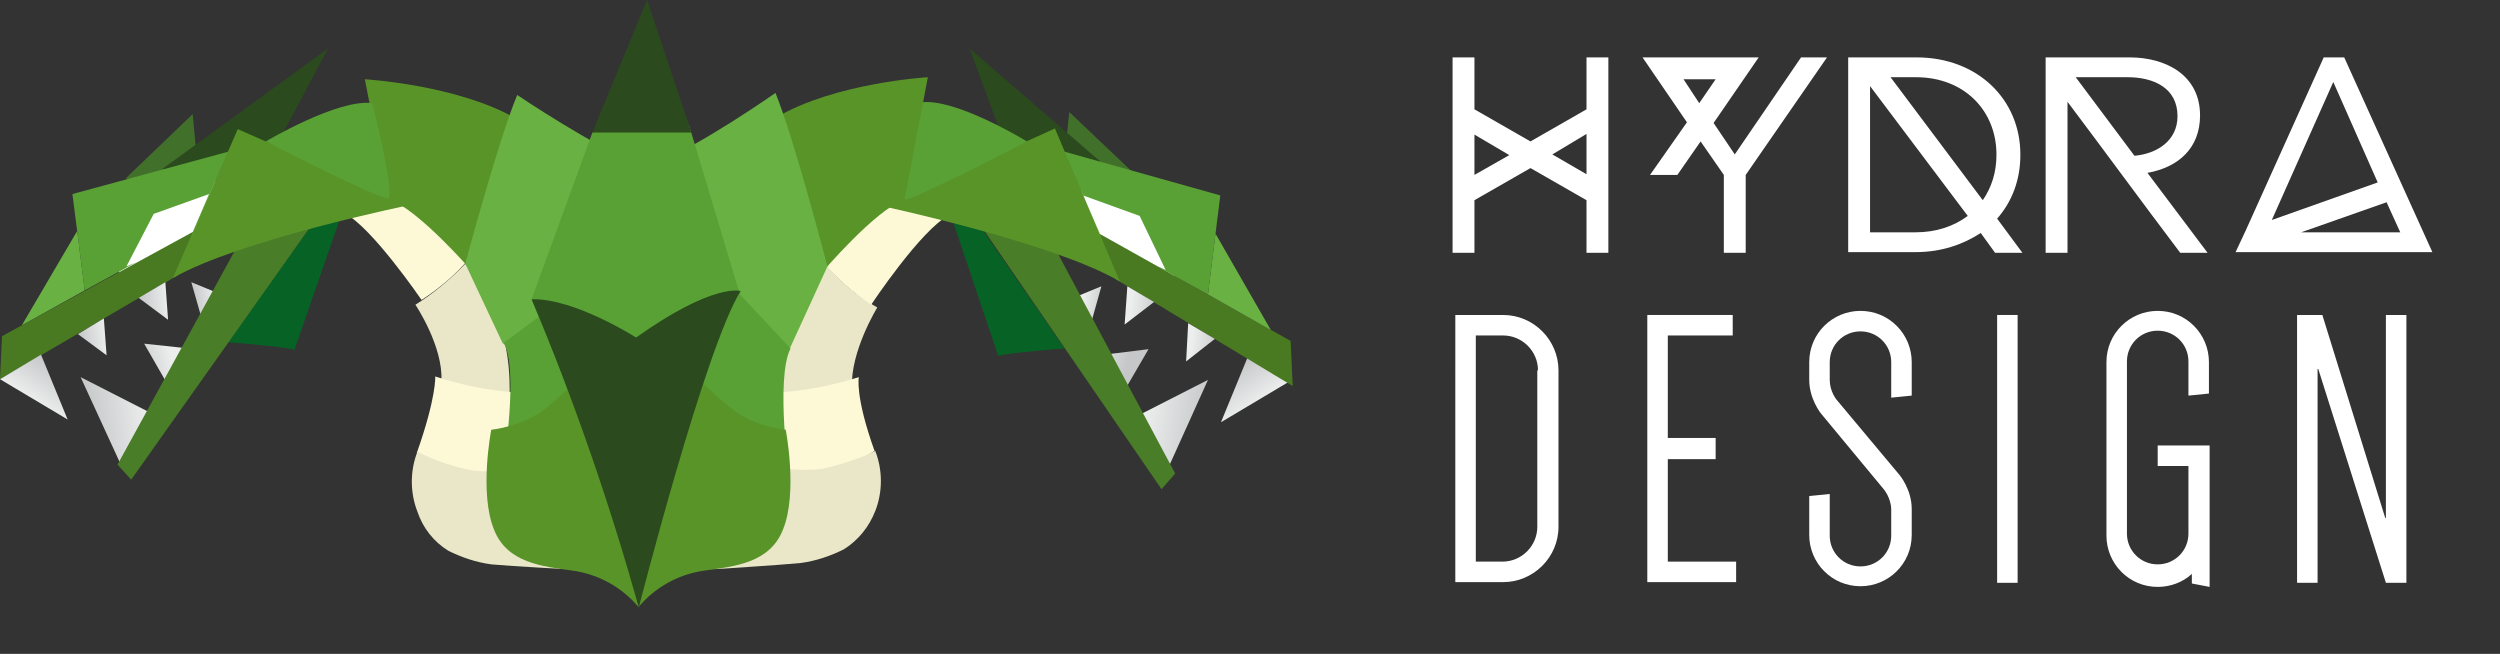 <?xml version="1.0" encoding="utf-8"?>
<!-- Generator: Adobe Illustrator 26.0.0, SVG Export Plug-In . SVG Version: 6.00 Build 0)  -->
<svg version="1.1" id="Capa_1" xmlns="http://www.w3.org/2000/svg" xmlns:xlink="http://www.w3.org/1999/xlink" x="0px" y="0px"
	 viewBox="0 0 365.9 95.7" style="enable-background:new 0 0 365.9 95.7;" xml:space="preserve">
<rect x="0" y="0" width="365.9" height="95.7" fill="#333333" stroke="none"/>
<style type="text/css">
	.st0{fill:#FFFFFF;}
	.st1{fill:#EAE7C8;}
	.st2{fill:#FDF9D7;}
	.st3{fill:url(#SVGID_1_);}
	.st4{fill:#066225;}
	.st5{fill:url(#SVGID_00000078732935582993240800000003525331947682498463_);}
	.st6{fill:url(#SVGID_00000039818183985204665310000018245757412723310246_);}
	.st7{fill:url(#SVGID_00000127727531458051824290000002191200583331883930_);}
	.st8{fill:url(#SVGID_00000002358809388117832130000017928764591347778996_);}
	.st9{fill:#497A21;}
	.st10{fill:#69B142;}
	.st11{fill:#41702B;}
	.st12{fill:#2B4A1D;}
	.st13{fill:url(#SVGID_00000085253100843803372220000006817387820192557479_);}
	.st14{fill:url(#SVGID_00000163044276835927073670000014447254000613732527_);}
	.st15{fill:#4A7D27;}
	.st16{fill:#599429;}
	.st17{fill:#59A135;}
	.st18{fill:url(#SVGID_00000121266533209914986400000008027752455367486634_);}
	.st19{fill:url(#SVGID_00000168083202247072628630000009288013863203040941_);}
	.st20{fill:url(#SVGID_00000098210642432028148980000003116659246138030472_);}
	.st21{fill:url(#SVGID_00000173156504432217655010000014031012031721737144_);}
	.st22{fill:url(#SVGID_00000092428364785862969110000011615886344742622129_);}
	.st23{enable-background:new    ;}
</style>
<g id="Capa_2-2">
	<polygon class="st0" points="156.9,26.4 168.5,29.6 172.4,41.9 158.9,36.1 	"/>
	<polygon class="st0" points="20.3,30.2 33.1,25.9 29.7,35.3 16.7,42.2 	"/>
	<path class="st1" d="M120.5,38.3c2.2,2.7,4.8,5,7.9,6.7c0,0-4,6.5-3.7,11.8c0,0-5.6,2.9-11.2,1.5C113.5,58.3,113.2,46.4,120.5,38.3
		z"/>
	<path class="st1" d="M68.1,38.6c-2.2,2.3-4.6,4.3-7.3,6c0,0,4.1,6.1,3.8,11.2c3,1.7,6.6,2.3,10,1.6C74.5,57.3,75.4,46.4,68.1,38.6z
		"/>
	<path class="st2" d="M66.4,69.8c2.3,0.1,4.5,0.2,6.8,0.3c1.1-4.1,1.7-8.4,1.8-12.7c-3.8-0.3-7.6-1.1-11.3-2.3c0,0,0.2,3-2.7,11.2
		L66.4,69.8z"/>
	<path class="st2" d="M121.6,69.9c-2.3,0.1-4.5,0.2-6.8,0.3c-1.1-4.1-1.7-8.4-1.8-12.7c4.3-0.2,8.6-1,12.7-2.3c0,0-0.6,2.7,2.3,10.8
		L121.6,69.9z"/>
	
		<linearGradient id="SVGID_1_" gradientUnits="userSpaceOnUse" x1="434.014" y1="5.362" x2="443.09" y2="5.362" gradientTransform="matrix(-0.99 -0.13 0.13 -0.99 605.564 123.891)">
		<stop  offset="0" style="stop-color:#C6C7C8"/>
		<stop  offset="1" style="stop-color:#ECEDED"/>
	</linearGradient>
	<polygon class="st3" points="167,60.6 176.8,55.6 171.2,68 	"/>
	<path class="st4" d="M33.4,50.1c0,0,8.1,0.6,9.7,1.1l6.7-19.3l-4.1,0.9L33.4,50.1z"/>
	
		<linearGradient id="SVGID_00000181791928224119268720000013147734714589757830_" gradientUnits="userSpaceOnUse" x1="-759.747" y1="160.647" x2="-750.659" y2="160.647" gradientTransform="matrix(0.992 -0.126 -0.126 -0.992 786.563 125.295)">
		<stop  offset="0" style="stop-color:#C6C7C8"/>
		<stop  offset="1" style="stop-color:#ECEDED"/>
	</linearGradient>
	<polygon style="fill:url(#SVGID_00000181791928224119268720000013147734714589757830_);" points="21.6,60.2 11.8,55.2 17.5,67.6 	
		"/>
	
		<linearGradient id="SVGID_00000039836954755618373390000011682586534898249401_" gradientUnits="userSpaceOnUse" x1="-775.61" y1="224.946" x2="-770.19" y2="224.946" gradientTransform="matrix(0.98 -0.21 -0.21 -0.98 827.127 111.152)">
		<stop  offset="0" style="stop-color:#C6C7C8"/>
		<stop  offset="1" style="stop-color:#ECEDED"/>
	</linearGradient>
	<polygon style="fill:url(#SVGID_00000039836954755618373390000011682586534898249401_);" points="26.7,50.9 21.1,50.3 24.2,55.7 	
		"/>
	
		<linearGradient id="SVGID_00000104707248853748359990000010643676780443309198_" gradientUnits="userSpaceOnUse" x1="1213.387" y1="42.088" x2="1209.957" y2="36.818" gradientTransform="matrix(-1 0 0 -1 1393.76 95.89)">
		<stop  offset="0" style="stop-color:#C6C7C8"/>
		<stop  offset="1" style="stop-color:#ECEDED"/>
	</linearGradient>
	<polygon style="fill:url(#SVGID_00000104707248853748359990000010643676780443309198_);" points="188.6,55.9 178.7,61.8 
		182.6,52.3 	"/>
	
		<linearGradient id="SVGID_00000182508960020650381900000013423091576391008950_" gradientUnits="userSpaceOnUse" x1="-741.997" y1="176.369" x2="-738.739" y2="176.369" gradientTransform="matrix(0.992 -0.126 -0.126 -0.992 786.563 125.295)">
		<stop  offset="0" style="stop-color:#C6C7C8"/>
		<stop  offset="1" style="stop-color:#ECEDED"/>
	</linearGradient>
	<polygon style="fill:url(#SVGID_00000182508960020650381900000013423091576391008950_);" points="31.4,42.7 28,41.3 29.4,46.2 	"/>
	<polygon class="st9" points="0.3,49.2 0,55.5 26,40.3 28.3,33.9 	"/>
	<polygon class="st10" points="3.2,47.6 11.3,33.8 12.4,42.5 	"/>
	<path class="st2" d="M59.8,29.3c0,0,6.5,4.3,8.9,8.5c-2,2.4-4.4,4.4-7,6.1c0,0-7.3-10.7-11.3-12.7L59.8,29.3z"/>
	<polygon class="st11" points="166.3,25.7 156.5,16.4 155.5,26 159.2,28.7 	"/>
	<polygon class="st12" points="162.5,24.9 141.9,7.1 150.4,30.1 154,24.7 157.3,27.2 	"/>
	
		<linearGradient id="SVGID_00000006707059422578094120000013967293779982750117_" gradientUnits="userSpaceOnUse" x1="674.951" y1="-85.797" x2="680.371" y2="-85.797" gradientTransform="matrix(-0.98 -0.21 0.21 -0.98 844.303 111.152)">
		<stop  offset="0" style="stop-color:#C6C7C8"/>
		<stop  offset="1" style="stop-color:#ECEDED"/>
	</linearGradient>
	<polygon style="fill:url(#SVGID_00000006707059422578094120000013967293779982750117_);" points="162.5,51.8 168.1,51.1 
		164.9,56.6 	"/>
	
		<linearGradient id="SVGID_00000039131092806825841420000008806350530026750097_" gradientUnits="userSpaceOnUse" x1="726.674" y1="-15.322" x2="729.923" y2="-15.322" gradientTransform="matrix(-0.99 -0.13 0.13 -0.99 883.244 123.891)">
		<stop  offset="0" style="stop-color:#C6C7C8"/>
		<stop  offset="1" style="stop-color:#ECEDED"/>
	</linearGradient>
	<polygon style="fill:url(#SVGID_00000039131092806825841420000008806350530026750097_);" points="157.8,43.3 161.2,41.9 
		159.8,46.9 	"/>
	<polygon class="st9" points="188.9,49.9 189.2,56.5 163.2,40.8 160.9,34.2 	"/>
	<polygon class="st10" points="186,48.3 177.9,34.2 176.8,43.1 	"/>
	<path class="st4" d="M155.8,51c0,0-8.1,0.6-9.7,1.1l-6.7-19.9l4.1,1L155.8,51z"/>
	<path class="st15" d="M154.4,36.3L172,69.3l-2,2.3l-26.4-38.5C143.6,33.2,153.6,34.9,154.4,36.3z"/>
	<path class="st2" d="M129.4,29.6c0,0-6.5,4.4-8.9,8.8c2,2.4,4.4,4.5,7,6.2c0,0,7.3-11,11.4-13.1L129.4,29.6z"/>
	<path class="st16" d="M163.9,41.2l-9.5-22.4l-25.1,11.4C129.2,30.2,154.2,35.5,163.9,41.2z"/>
	<polygon class="st11" points="18.4,26.1 28.2,16.7 29.1,26.3 25.4,29.1 	"/>
	<polygon class="st12" points="23.8,24.7 48,7.1 35.9,29.9 32.3,24.5 29.1,26.9 	"/>
	<path class="st17" d="M150.3,20.7c0,0-10.6-6.5-15.6-5.7c0,0-3.4,14-2.3,14.2S150.3,20.7,150.3,20.7z"/>
	<path class="st16" d="M135.8,11.3c0,0-13.6,0.8-22.2,5.9c0,0,5.1,15.1,6.7,22.7c0,0,7.8-9.2,12.1-10.7L135.8,11.3z"/>
	<path class="st10" d="M121.1,39c0,0-4.8-18.5-7.6-25.4c0,0-11.4,8-17.8,10.4c0,0,9.2,26.1,19.9,27L121.1,39z"/>
	<path class="st17" d="M108.3,43.1l-7.4-24.6c0,0-3.3-7.6-6.7,0.6c-3.8,9.3-8.3,24.5-8,26.4c0,0,28.7,20.2,29.1,22.7
		s-1.9-12.6,0.4-17.2"/>
	
		<linearGradient id="SVGID_00000020363865465394671420000014314338478427251342_" gradientUnits="userSpaceOnUse" x1="709.235" y1="-19.239" x2="713.375" y2="-19.239" gradientTransform="matrix(-0.99 -0.13 0.13 -0.99 883.244 123.891)">
		<stop  offset="0" style="stop-color:#C6C7C8"/>
		<stop  offset="1" style="stop-color:#ECEDED"/>
	</linearGradient>
	<polygon style="fill:url(#SVGID_00000020363865465394671420000014314338478427251342_);" points="177.8,49.6 173.6,52.9 
		173.9,47.3 	"/>
	
		<linearGradient id="SVGID_00000128450651927667200510000018398081149809784722_" gradientUnits="userSpaceOnUse" x1="8.274" y1="42.497" x2="4.843" y2="37.225" gradientTransform="matrix(1 0 0 -1 0 95.89)">
		<stop  offset="0" style="stop-color:#C6C7C8"/>
		<stop  offset="1" style="stop-color:#ECEDED"/>
	</linearGradient>
	<polygon style="fill:url(#SVGID_00000128450651927667200510000018398081149809784722_);" points="0,55.5 9.9,61.4 6,51.9 	"/>
	
		<linearGradient id="SVGID_00000126288984031922068300000012052069530333048971_" gradientUnits="userSpaceOnUse" x1="718.804" y1="-15.045" x2="722.944" y2="-15.045" gradientTransform="matrix(-0.99 -0.13 0.13 -0.99 883.244 123.891)">
		<stop  offset="0" style="stop-color:#C6C7C8"/>
		<stop  offset="1" style="stop-color:#ECEDED"/>
	</linearGradient>
	<polygon style="fill:url(#SVGID_00000126288984031922068300000012052069530333048971_);" points="168.9,44.2 164.6,47.5 165,41.9 	
		"/>
	<path class="st15" d="M34.8,35.9L17.2,68l2,2.2l26.5-37.4C45.7,32.8,35.5,34.5,34.8,35.9z"/>
	<polygon class="st17" points="155.8,22.2 160.9,34.2 161,34.3 158.5,28.6 166.8,31.6 170.6,39.5 169.2,38.9 176.8,43.1 178.6,28.6 
			"/>
	<path class="st16" d="M25.3,40.7l9.5-21.8L60,30C60,30,35,35.1,25.3,40.7z"/>
	<path class="st16" d="M53.4,11.6c0,0,13.6,0.8,22.2,5.8c0,0-5.1,14.7-6.7,22.1c0,0-7.8-9-12.1-10.4L53.4,11.6z"/>
	<path class="st10" d="M68.1,38.6c0,0,4.8-18,7.6-24.7c0,0,11.4,7.7,17.8,10.1c0,0-9.2,25.4-19.9,26.3L68.1,38.6z"/>
	<path class="st17" d="M38.9,20.7c0,0,10.6-6.3,15.6-5.6c0,0,3.4,13.6,2.3,13.9S38.9,20.7,38.9,20.7z"/>
	<path class="st17" d="M77.8,43.8l8.9-24.4c0,0,7.9-2.4,6.8,3c-1.7,8.1,7,25.3,6.7,26.9c0,0-15.5,8.3-15.9,10.3s-2-5.9-4-9.6"/>
	<path class="st17" d="M79.1,46.2L94.6,9.9c0,0,7.2,33.3,9.7,37.5c0,0-29.9,16.9-30.3,18.9s2-12.4-0.3-16.1"/>
	
		<linearGradient id="SVGID_00000111168193649787507530000015891190009863299498_" gradientUnits="userSpaceOnUse" x1="-759.407" y1="172.565" x2="-755.277" y2="172.565" gradientTransform="matrix(0.992 -0.126 -0.126 -0.992 786.563 125.295)">
		<stop  offset="0" style="stop-color:#C6C7C8"/>
		<stop  offset="1" style="stop-color:#ECEDED"/>
	</linearGradient>
	<polygon style="fill:url(#SVGID_00000111168193649787507530000015891190009863299498_);" points="11.4,48.9 15.6,52 15.2,46.6 	"/>
	
		<linearGradient id="SVGID_00000183206624208858657990000012059989178829808544_" gradientUnits="userSpaceOnUse" x1="-749.857" y1="176.634" x2="-745.727" y2="176.634" gradientTransform="matrix(0.992 -0.126 -0.126 -0.992 786.563 125.295)">
		<stop  offset="0" style="stop-color:#C6C7C8"/>
		<stop  offset="1" style="stop-color:#ECEDED"/>
	</linearGradient>
	<polygon style="fill:url(#SVGID_00000183206624208858657990000012059989178829808544_);" points="20.3,43.6 24.6,46.8 24.2,41.3 	
		"/>
	<polygon class="st17" points="10.6,28.4 12.4,42.5 19.9,38.4 18.5,39 22.5,31.3 30.6,28.4 28.2,34 28.3,33.9 33.4,22.2 	"/>
	<polygon class="st12" points="94.7,0 86.7,19.4 101.2,19.4 	"/>
	<path class="st1" d="M123.5,80.4c-2,1-4.1,1.7-6.3,2c-3,0.3-12.6,0.9-12.6,0.9s6.7-4.3,8.2-8.2c0.7-2.1,1-4.3,0.9-6.6
		c0,0,4.8,0.6,7.2,0c2.5-0.6,4.9-1.4,7.2-2.5c1.1,2.8,1.1,6,0,8.8C127.2,77.1,125.6,79.1,123.5,80.4z"/>
	<path class="st1" d="M65.6,80.6c2,1,4.1,1.7,6.3,2c3.3,0.3,11.1,0.7,10.9,0.7c0,0-4.9-4-6.4-8c-0.7-2.1-1-4.3-0.9-6.6
		c0,0-4.8,0.6-7.2,0c-2.5-0.6-4.9-1.4-7.2-2.6c-1.1,2.8-1.1,6,0,8.8C61.9,77.3,63.5,79.3,65.6,80.6z"/>
	<path class="st16" d="M83.7,83.5c3.8,0.5,7.3,2.4,9.8,5.4c0,0-1.7-8.2-3-13c-1.5-5.4-3.8-22.3-3.8-22.3s-6,5.8-8,7
		c-2.1,1.2-4.4,2-6.8,2.3c0,0-1.8,9.2,0.4,14.6C74.2,82.4,79.4,82.9,83.7,83.5z"/>
	<path class="st16" d="M103.2,83.5c-3.8,0.5-7.3,2.4-9.8,5.4c0,0,1.7-8.2,3-13c1.5-5.4,3.8-22.3,3.8-22.3s6,5.8,8,7
		c2.1,1.3,4.4,2,6.8,2.3c0,0,1.8,9.2-0.4,14.6C112.7,82.4,107.5,82.9,103.2,83.5z"/>
	<path class="st12" d="M77.8,43.8c6.2,14.7,11.4,29.8,15.7,45.1c0,0,9.7-38,14.9-46.3c0,0-3.9-1.3-15.3,6.8
		C93.1,49.4,84,43.6,77.8,43.8z"/>
	<g class="st23">
		<path class="st0" d="M215.8,8.4V16l8.2,4.7l8.2-4.7V8.4h3.2v28.6h-3.2v-7.7l-8.2-4.7l-8.2,4.7v7.7h-3.2V8.4H215.8z M215.8,19.7
			v5.9l5.1-2.9L215.8,19.7z M227.2,22.6l5,2.9v-5.9L227.2,22.6z"/>
		<path class="st0" d="M263.6,8.4h3.8l-11.9,17.2v11.4h-3.2V25.6l-3.4-4.9l-3.4,4.9h-4l5.4-7.7l-6.5-9.5h17l-6.6,9.6l3.1,4.6
			L263.6,8.4z M248.7,15.1l2.4-3.5h-4.7L248.7,15.1z"/>
	</g>
	<g class="st23">
		<path class="st0" d="M280.4,36.9h-9.9V8.4h4h6c9,0,15.2,6.2,15.2,14.2v0.1c0,3.6-1.2,6.8-3.4,9.3l3.7,5h-4l-2.1-2.9
			C287.3,35.8,284.1,36.9,280.4,36.9z M273.7,34h6.7c3,0,5.6-0.9,7.6-2.4l-14.3-19V34z M276.7,11.3l13.5,18c1.3-1.9,2-4.1,2-6.6
			v-0.1c0-6.3-4.6-11.3-11.8-11.3H276.7z"/>
	</g>
	<g class="st23">
		<path class="st0" d="M302.6,14.9v22.1h-3.2V8.4h12.3c5.3,0,10.3,2.6,10.3,8.5c0,4.8-3.2,7.6-7.7,8.4l8.8,11.7h-4
			C313.5,29.6,308.1,22.2,302.6,14.9z M303.8,11.3l8.6,11.5c3.3-0.3,6.3-2.2,6.3-5.8c0-4.2-3.6-5.7-7.3-5.7H303.8z"/>
	</g>
	<g class="st23">
		<path class="st0" d="M327.2,36.9l1.5-3.2v0h0l11.4-25.3h3L356,36.9h-2.4h-1.1h-22.1H330H327.2z M332.5,32.2l15.5-5.5l-6.5-14.7
			L332.5,32.2z M351.3,34l-2-4.4L336.8,34H351.3z"/>
	</g>
	<g class="st23">
		<path class="st0" d="M228.1,77.1c0,4.5-3.7,8.1-8.1,8.1h-7V46.1h7c4.5,0,8.1,3.7,8.1,8.1V77.1z M225.1,54.2c0-2.8-2.3-5.1-5.1-5.1
			H216v33.1h3.9c2.8,0,5.1-2.3,5.1-5.1V54.2z"/>
		<path class="st0" d="M244.1,49.1v15h7v3.1h-7v15h10v3h-13V46.1h12.5v3H244.1z"/>
		<path class="st0" d="M266.5,60.5c0,0-1.7-2.1-1.7-4.9V53c0-4.2,3.4-7.5,7.5-7.5c4.2,0,7.5,3.4,7.5,7.5v4.9l-3,0.3V53
			c0-2.5-2-4.5-4.5-4.5c-2.5,0-4.5,2-4.5,4.5v2.6c0,1.7,1,2.9,1,2.9l9.2,11c0,0,1.8,2.1,1.8,5v3.8c0,4.2-3.4,7.5-7.5,7.5
			c-4.2,0-7.5-3.4-7.5-7.5v-5.7l3-0.3v6.1c0,2.5,2,4.5,4.5,4.5c2.5,0,4.5-2,4.5-4.5v-3.8c0-1.7-1.1-3-1.1-3L266.5,60.5z"/>
		<path class="st0" d="M292.3,85.2V46.1h3v39.2H292.3z"/>
		<path class="st0" d="M315.9,65.2h7.5v20.7l-2.6-0.5V84c-1.3,1.2-3.1,1.9-5,1.9c-4.2,0-7.5-3.4-7.5-7.5V53c0-4.2,3.4-7.5,7.5-7.5
			c4.2,0,7.5,3.4,7.5,7.5v4.6l-3,0.3v-5c0-2.5-2-4.5-4.5-4.5c-2.5,0-4.5,2-4.5,4.5v25.2c0,2.5,2,4.5,4.5,4.5c2.5,0,4.5-2,4.5-4.5
			V68.2h-4.5V65.2z"/>
		<path class="st0" d="M336.2,46.1h3.7l9.2,29.7h0.1V46.1h3v39.2h-3l-9.9-31.3h-0.1v31.3h-3V46.1z"/>
	</g>
</g>
</svg>

